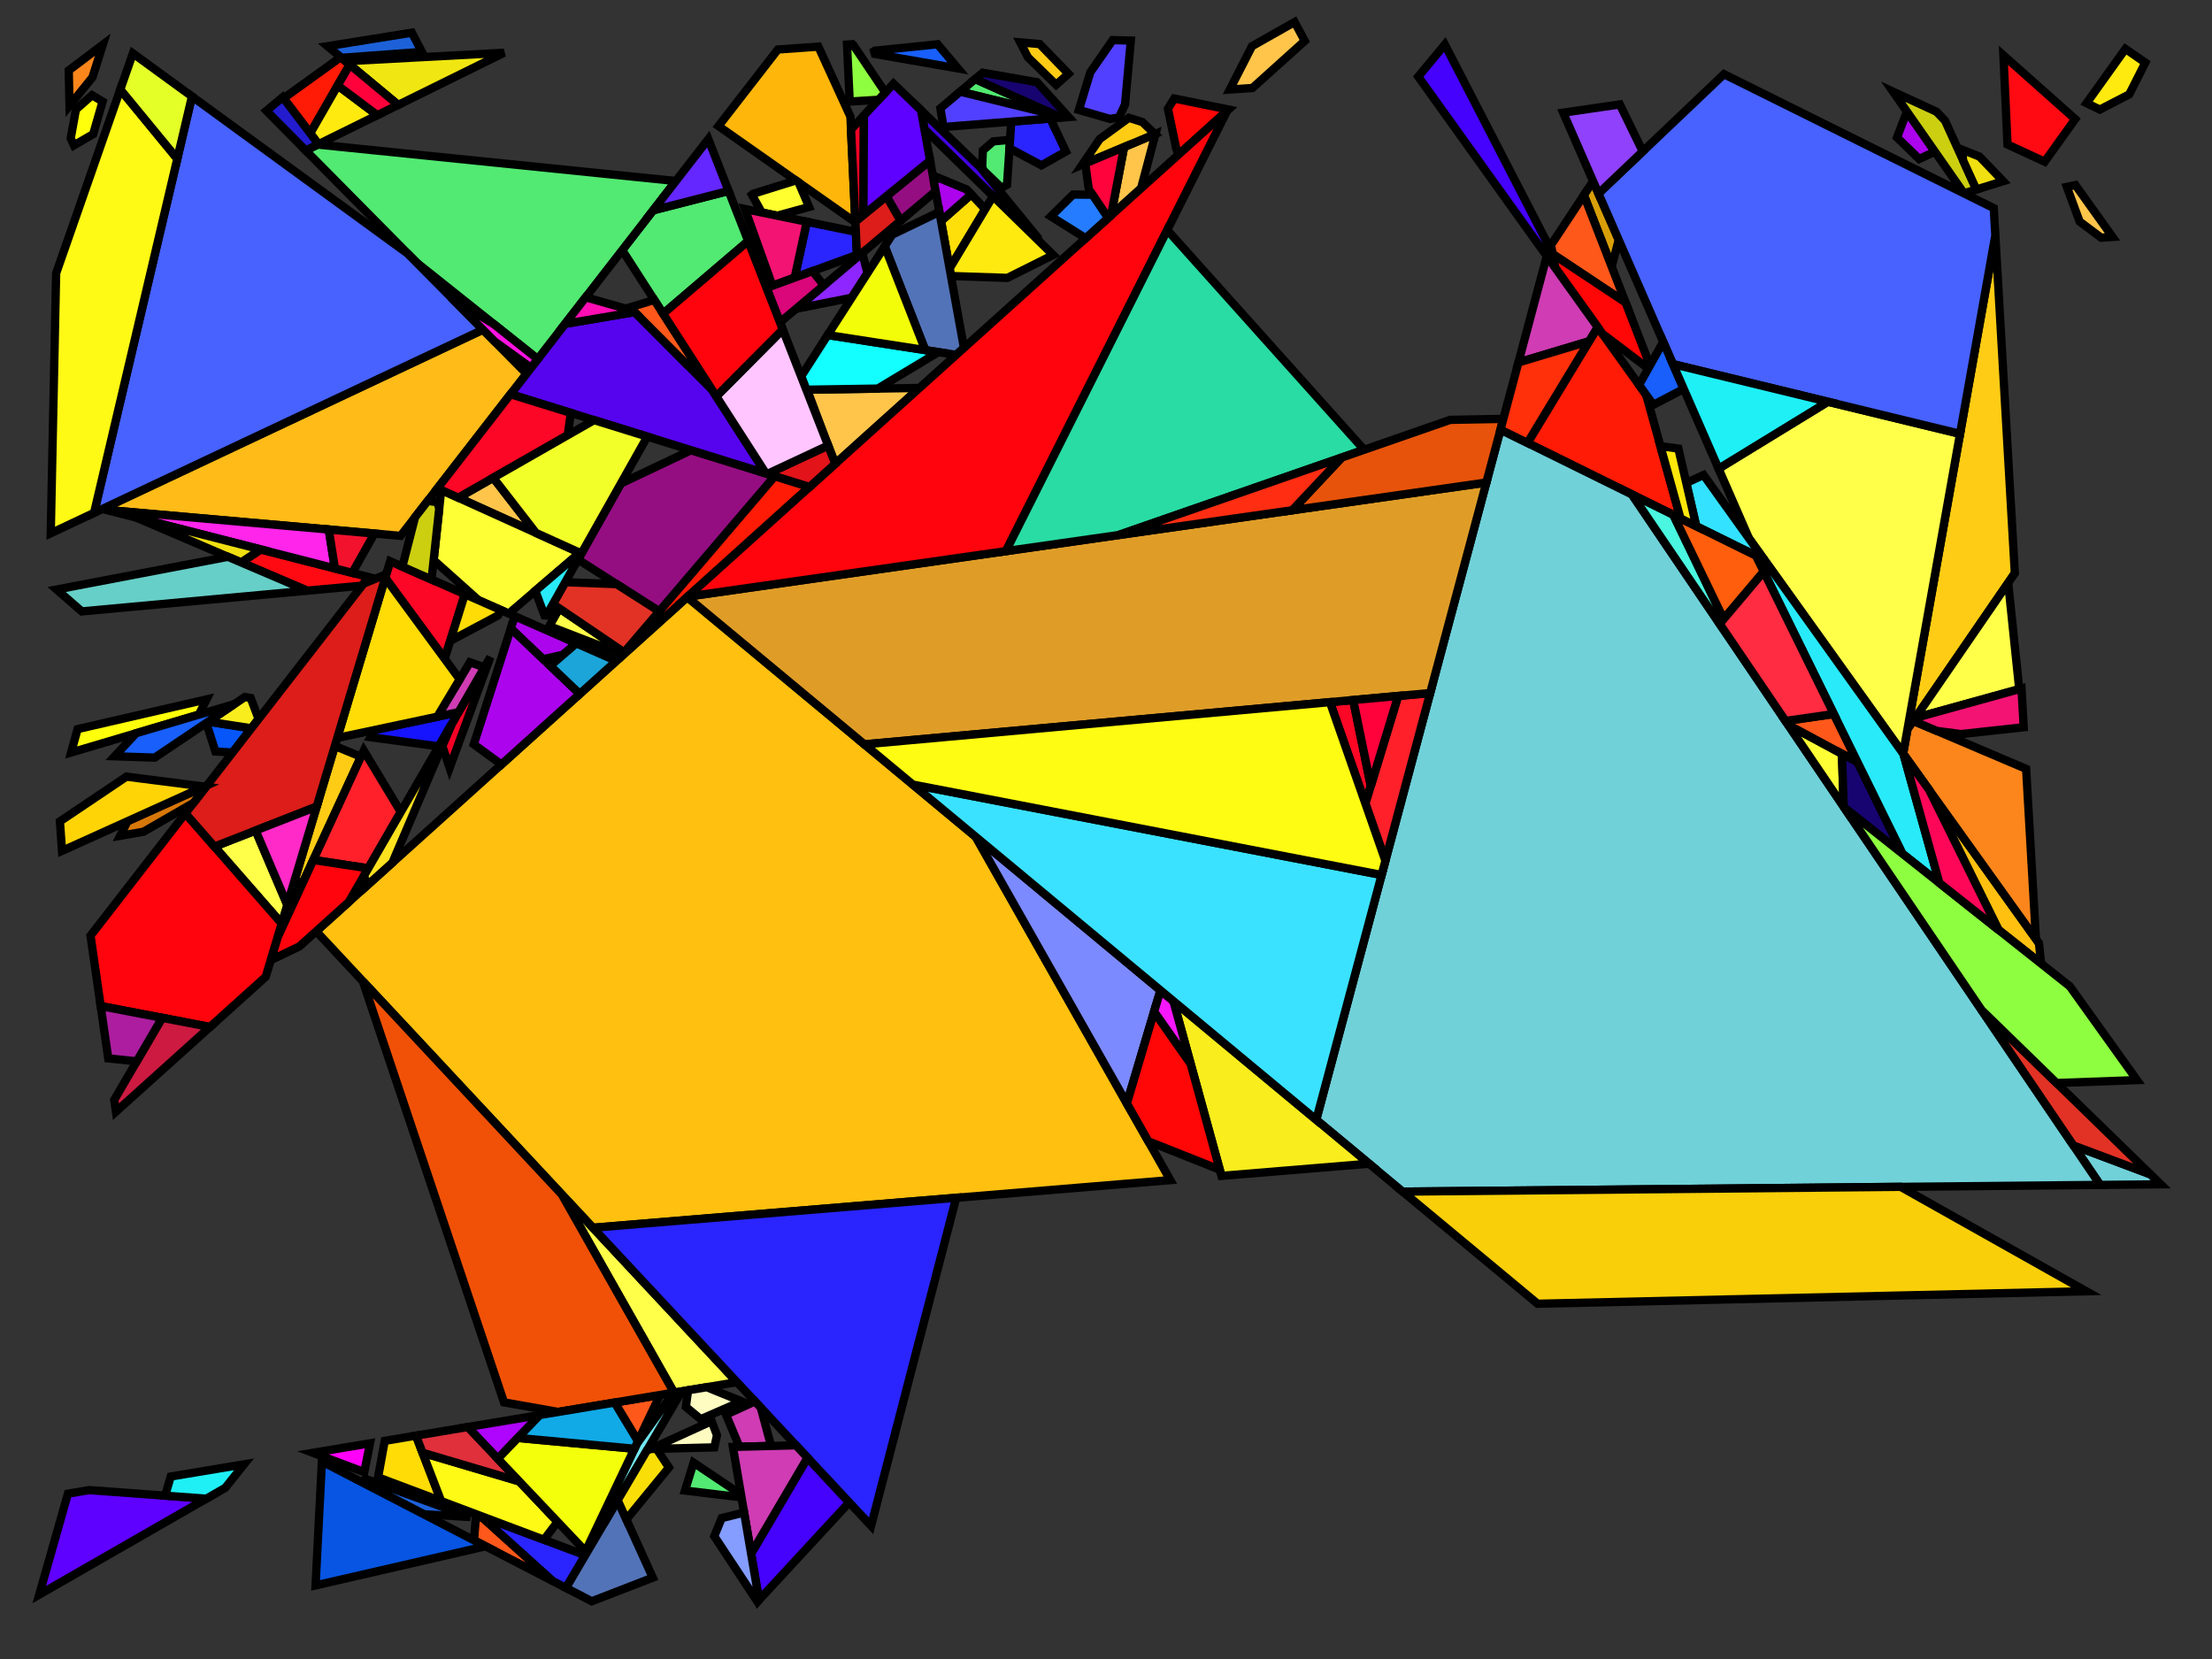 <?xml version="1.0" encoding="iso-8859-1" standalone="no"?>
<!DOCTYPE svg PUBLIC "-//W3C//DTD SVG 1.0//EN" "http://www.w3.org/TR/2001/REC-SVG-20010904/DTD/svg10.dtd">
<svg xmlns="http://www.w3.org/2000/svg" width="800" height="600">
<rect width="100%" height="100%" fill="#333333" stroke="none"/>
<path style="fill:rgb(0, 0, 0);fill-opacity:0.0;fill-rule:evenodd;stroke:rgb(0, 0, 0);stroke-width:0.0;" d="M 0, 600 L 800, 600 L 800, 0 L 0, 0 z "/>
<path style="fill:rgb(255, 192, 16);fill-opacity:1.0;fill-rule:evenodd;stroke:rgb(0, 0, 0);stroke-width:3.0;" d="M 737.41, 341.12 L 738.209, 348.503 L 722.77, 336.267 L 697.787, 285.8 z "/>
<path style="fill:rgb(255, 192, 16);fill-opacity:1.0;fill-rule:evenodd;stroke:rgb(0, 0, 0);stroke-width:3.0;" d="M 352.904, 302.668 L 423.263, 426.801 L 214.436, 444.039 L 114.359, 336.818 L 248.547, 215.951 z "/>
<path style="fill:rgb(67, 2, 223);fill-opacity:1.0;fill-rule:evenodd;stroke:rgb(0, 0, 0);stroke-width:3.0;" d="M 354.572, 60.558 L 375.357, 85.966 L 375.413, 86.852 L 334.332, 46.696 L 333.099, 39.866 z "/>
<path style="fill:rgb(124, 138, 255);fill-opacity:1.0;fill-rule:evenodd;stroke:rgb(0, 0, 0);stroke-width:3.0;" d="M 419.69, 358.165 L 407.54, 399.06 L 352.904, 302.668 z "/>
<path style="fill:rgb(255, 197, 75);fill-opacity:1.0;fill-rule:evenodd;stroke:rgb(0, 0, 0);stroke-width:3.0;" d="M 764.005, 85.677 L 759.905, 85.954 L 752.128, 80.135 L 747.507, 67.588 L 750.599, 66.928 z "/>
<path style="fill:rgb(255, 197, 75);fill-opacity:1.0;fill-rule:evenodd;stroke:rgb(0, 0, 0);stroke-width:3.0;" d="M 302.089, 167.724 L 298.471, 158.469 L 291.91, 140.936 L 332.53, 140.306 z "/>
<path style="fill:rgb(255, 197, 75);fill-opacity:1.0;fill-rule:evenodd;stroke:rgb(0, 0, 0);stroke-width:3.0;" d="M 412.68, 68.112 L 401.832, 77.882 L 406.544, 53.185 L 417.909, 48.405 z "/>
<path style="fill:rgb(255, 197, 75);fill-opacity:1.0;fill-rule:evenodd;stroke:rgb(0, 0, 0);stroke-width:3.0;" d="M 193.832, 192.727 L 165.749, 180.006 L 178.383, 172.783 z "/>
<path style="fill:rgb(255, 197, 75);fill-opacity:1.0;fill-rule:evenodd;stroke:rgb(0, 0, 0);stroke-width:3.0;" d="M 471.88, 14.789 L 452.97, 31.821 L 444.78, 32.373 L 452.798, 16.705 L 468.223, 7.977 z "/>
<path style="fill:rgb(255, 27, 6);fill-opacity:1.0;fill-rule:evenodd;stroke:rgb(0, 0, 0);stroke-width:3.0;" d="M 595.369, 142.809 L 607.775, 187.503 L 552.42, 160.19 L 577.811, 118.294 z "/>
<path style="fill:rgb(255, 27, 6);fill-opacity:1.0;fill-rule:evenodd;stroke:rgb(0, 0, 0);stroke-width:3.0;" d="M 126.469, 23.363 L 112.195, 48.22 L 102.55, 35.54 L 123.224, 20.665 z "/>
<path style="fill:rgb(255, 27, 6);fill-opacity:1.0;fill-rule:evenodd;stroke:rgb(0, 0, 0);stroke-width:3.0;" d="M 292.784, 176.106 L 223.622, 238.402 L 280.172, 172.196 z "/>
<path style="fill:rgb(255, 182, 11);fill-opacity:1.0;fill-rule:evenodd;stroke:rgb(0, 0, 0);stroke-width:3.0;" d="M 307.561, 42.159 L 309.367, 80.412 L 259.846, 45.592 L 281.324, 17.902 L 295.975, 16.861 z "/>
<path style="fill:rgb(112, 209, 217);fill-opacity:1.0;fill-rule:evenodd;stroke:rgb(0, 0, 0);stroke-width:3.0;" d="M 777.744, 424.729 L 781.443, 428.328 L 759.553, 428.539 L 751.096, 416.069 L 753.595, 415.666 z "/>
<path style="fill:rgb(112, 209, 217);fill-opacity:1.0;fill-rule:evenodd;stroke:rgb(0, 0, 0);stroke-width:3.0;" d="M 590.213, 178.838 L 759.553, 428.539 L 507.301, 430.967 L 476.039, 404.989 L 542.666, 155.378 z "/>
<path style="fill:rgb(255, 204, 21);fill-opacity:1.0;fill-rule:evenodd;stroke:rgb(0, 0, 0);stroke-width:3.0;" d="M 413.175, 44.158 L 417.698, 48.494 L 391.426, 59.543 L 397.712, 50.3 L 408.257, 42.609 z "/>
<path style="fill:rgb(255, 204, 21);fill-opacity:1.0;fill-rule:evenodd;stroke:rgb(0, 0, 0);stroke-width:3.0;" d="M 376.007, 15.935 L 386.416, 26.679 L 381.96, 30.667 L 371.759, 20.722 L 368.988, 15.33 z "/>
<path style="fill:rgb(255, 204, 21);fill-opacity:1.0;fill-rule:evenodd;stroke:rgb(0, 0, 0);stroke-width:3.0;" d="M 130.548, 273.678 L 109.176, 319.996 L 106.721, 317.814 L 121.1, 269.803 z "/>
<path style="fill:rgb(255, 204, 21);fill-opacity:1.0;fill-rule:evenodd;stroke:rgb(0, 0, 0);stroke-width:3.0;" d="M 728.693, 207.295 L 689.855, 263.798 L 721.641, 85.139 z "/>
<path style="fill:rgb(217, 159, 9);fill-opacity:1.0;fill-rule:evenodd;stroke:rgb(0, 0, 0);stroke-width:3.0;" d="M 585.436, 86.779 L 582.883, 96.439 L 572.841, 70.581 L 576.167, 65.544 z "/>
<path style="fill:rgb(148, 14, 130);fill-opacity:1.0;fill-rule:evenodd;stroke:rgb(0, 0, 0);stroke-width:3.0;" d="M 338.389, 69.153 L 325.703, 79.837 L 320.584, 70.963 L 336.388, 58.077 z "/>
<path style="fill:rgb(148, 14, 130);fill-opacity:1.0;fill-rule:evenodd;stroke:rgb(0, 0, 0);stroke-width:3.0;" d="M 280.172, 172.196 L 238.408, 221.091 L 209.048, 202.369 L 224.561, 174.851 L 249.943, 162.824 z "/>
<path style="fill:rgb(252, 134, 27);fill-opacity:1.0;fill-rule:evenodd;stroke:rgb(0, 0, 0);stroke-width:3.0;" d="M 33.444, 27.95 L 25.14, 38.208 L 24.864, 25.47 L 37.185, 16.15 z "/>
<path style="fill:rgb(252, 134, 27);fill-opacity:1.0;fill-rule:evenodd;stroke:rgb(0, 0, 0);stroke-width:3.0;" d="M 732.778, 278.074 L 736.33, 339.613 L 688.298, 272.551 L 689.855, 263.798 L 691.969, 260.722 z "/>
<path style="fill:rgb(255, 223, 9);fill-opacity:1.0;fill-rule:evenodd;stroke:rgb(0, 0, 0);stroke-width:3.0;" d="M 356.308, 75.659 L 343.436, 97.099 L 340.336, 79.933 L 351.267, 70.288 z "/>
<path style="fill:rgb(86, 4, 237);fill-opacity:1.0;fill-rule:evenodd;stroke:rgb(0, 0, 0);stroke-width:3.0;" d="M 257.565, 141.018 L 276.993, 171.21 L 184.624, 142.572 L 204.363, 117.123 L 229.525, 112.861 z "/>
<path style="fill:rgb(255, 234, 15);fill-opacity:1.0;fill-rule:evenodd;stroke:rgb(0, 0, 0);stroke-width:3.0;" d="M 775.884, 22.649 L 770.07, 34.127 L 759.425, 39.622 L 754.639, 37.308 L 768.683, 17.681 z "/>
<path style="fill:rgb(255, 234, 15);fill-opacity:1.0;fill-rule:evenodd;stroke:rgb(0, 0, 0);stroke-width:3.0;" d="M 136.465, 41.659 L 115.18, 52.145 L 112.195, 48.22 L 122.133, 30.915 z "/>
<path style="fill:rgb(255, 234, 15);fill-opacity:1.0;fill-rule:evenodd;stroke:rgb(0, 0, 0);stroke-width:3.0;" d="M 380.907, 92.223 L 364.341, 100.502 L 343.929, 99.826 L 343.436, 97.099 L 359.139, 70.944 z "/>
<path style="fill:rgb(255, 187, 24);fill-opacity:1.0;fill-rule:evenodd;stroke:rgb(0, 0, 0);stroke-width:3.0;" d="M 190.393, 135.133 L 144.888, 193.801 L 38.396, 184.412 L 37.035, 184.063 L 174.661, 119.228 z "/>
<path style="fill:rgb(255, 10, 18);fill-opacity:1.0;fill-rule:evenodd;stroke:rgb(0, 0, 0);stroke-width:3.0;" d="M 133.329, 208.703 L 130.924, 211.804 L 111.104, 213.626 L 87.201, 203.411 L 94.298, 198.716 z "/>
<path style="fill:rgb(255, 10, 18);fill-opacity:1.0;fill-rule:evenodd;stroke:rgb(0, 0, 0);stroke-width:3.0;" d="M 750.519, 43.066 L 739.492, 58.478 L 726.039, 52.267 L 724.567, 20.013 z "/>
<path style="fill:rgb(82, 234, 114);fill-opacity:1.0;fill-rule:evenodd;stroke:rgb(0, 0, 0);stroke-width:3.0;" d="M 268.006, 540.518 L 268.181, 541.546 L 247.736, 539.076 L 250.85, 529.003 z "/>
<path style="fill:rgb(82, 234, 114);fill-opacity:1.0;fill-rule:evenodd;stroke:rgb(0, 0, 0);stroke-width:3.0;" d="M 364.204, 66.837 L 362.241, 67.948 L 355.692, 61.638 L 355.223, 60.331 L 355.459, 54.42 L 359.233, 51.127 L 365.294, 50.579 z "/>
<path style="fill:rgb(82, 234, 114);fill-opacity:1.0;fill-rule:evenodd;stroke:rgb(0, 0, 0);stroke-width:3.0;" d="M 270.599, 87.181 L 239.827, 113.451 L 225.038, 90.468 L 236.207, 76.068 L 263.513, 69.058 z "/>
<path style="fill:rgb(82, 234, 114);fill-opacity:1.0;fill-rule:evenodd;stroke:rgb(0, 0, 0);stroke-width:3.0;" d="M 382.084, 41.708 L 347.256, 33.149 L 352.677, 28.592 z "/>
<path style="fill:rgb(82, 234, 114);fill-opacity:1.0;fill-rule:evenodd;stroke:rgb(0, 0, 0);stroke-width:3.0;" d="M 244.429, 65.469 L 194.475, 129.871 L 150.692, 94.994 L 110.561, 54.42 L 114.902, 52.282 z "/>
<path style="fill:rgb(243, 2, 38);fill-opacity:1.0;fill-rule:evenodd;stroke:rgb(0, 0, 0);stroke-width:3.0;" d="M 312.272, 77.74 L 309.353, 80.121 L 307.78, 46.79 L 312.453, 41.767 z "/>
<path style="fill:rgb(243, 2, 38);fill-opacity:1.0;fill-rule:evenodd;stroke:rgb(0, 0, 0);stroke-width:3.0;" d="M 162.615, 277.718 L 159.967, 269.747 L 163.303, 261.937 L 177.352, 237.632 z "/>
<path style="fill:rgb(255, 255, 54);fill-opacity:1.0;fill-rule:evenodd;stroke:rgb(0, 0, 0);stroke-width:3.0;" d="M 666.155, 272.616 L 666.806, 291.778 L 646.713, 262.151 z "/>
<path style="fill:rgb(255, 255, 54);fill-opacity:1.0;fill-rule:evenodd;stroke:rgb(0, 0, 0);stroke-width:3.0;" d="M 209.693, 199.912 L 184.006, 221.901 L 173.042, 217.069 L 156.829, 202.578 L 159.577, 177.21 z "/>
<path style="fill:rgb(6, 86, 249);fill-opacity:1.0;fill-rule:evenodd;stroke:rgb(0, 0, 0);stroke-width:3.0;" d="M 90.902, 263.402 L 84.104, 272.166 L 77.91, 271.792 L 74.618, 261.459 L 75.316, 260.99 z "/>
<path style="fill:rgb(69, 2, 252);fill-opacity:1.0;fill-rule:evenodd;stroke:rgb(0, 0, 0);stroke-width:3.0;" d="M 307.142, 543.363 L 274.509, 578.657 L 271.65, 561.891 L 292.049, 527.193 z "/>
<path style="fill:rgb(69, 2, 252);fill-opacity:1.0;fill-rule:evenodd;stroke:rgb(0, 0, 0);stroke-width:3.0;" d="M 560.397, 89.43 L 558.833, 91.799 L 512.926, 27.705 L 522.545, 16.12 z "/>
<path style="fill:rgb(255, 255, 74);fill-opacity:1.0;fill-rule:evenodd;stroke:rgb(0, 0, 0);stroke-width:3.0;" d="M 730.286, 249.243 L 692.713, 259.64 L 726.285, 210.798 z "/>
<path style="fill:rgb(255, 255, 74);fill-opacity:1.0;fill-rule:evenodd;stroke:rgb(0, 0, 0);stroke-width:3.0;" d="M 103.895, 327.251 L 101.873, 334.003 L 77.557, 306.185 L 92.446, 300.365 z "/>
<path style="fill:rgb(255, 255, 74);fill-opacity:1.0;fill-rule:evenodd;stroke:rgb(0, 0, 0);stroke-width:3.0;" d="M 225.732, 235.932 L 225.099, 236.672 L 198.658, 226.451 L 202.302, 220.04 z "/>
<path style="fill:rgb(255, 255, 74);fill-opacity:1.0;fill-rule:evenodd;stroke:rgb(0, 0, 0);stroke-width:3.0;" d="M 708.874, 156.902 L 688.298, 272.551 L 632.543, 194.709 L 621.543, 169.508 L 661.086, 145.298 z "/>
<path style="fill:rgb(255, 255, 74);fill-opacity:1.0;fill-rule:evenodd;stroke:rgb(0, 0, 0);stroke-width:3.0;" d="M 266.546, 499.869 L 243.776, 503.665 L 203.176, 431.975 z "/>
<path style="fill:rgb(252, 7, 37);fill-opacity:1.0;fill-rule:evenodd;stroke:rgb(0, 0, 0);stroke-width:3.0;" d="M 168.123, 214.902 L 160.811, 238.253 L 139.314, 208.982 L 141.107, 202.996 z "/>
<path style="fill:rgb(252, 7, 37);fill-opacity:1.0;fill-rule:evenodd;stroke:rgb(0, 0, 0);stroke-width:3.0;" d="M 495.77, 284.217 L 493.821, 290.626 L 480.986, 253.936 L 489.4, 253.173 z "/>
<path style="fill:rgb(252, 7, 37);fill-opacity:1.0;fill-rule:evenodd;stroke:rgb(0, 0, 0);stroke-width:3.0;" d="M 206.453, 149.34 L 205.338, 157.373 L 165.749, 180.006 L 158.23, 176.6 L 184.624, 142.572 z "/>
<path style="fill:rgb(255, 37, 234);fill-opacity:1.0;fill-rule:evenodd;stroke:rgb(0, 0, 0);stroke-width:3.0;" d="M 118.9, 191.51 L 121.119, 205.579 L 38.396, 184.412 z "/>
<path style="fill:rgb(226, 50, 37);fill-opacity:1.0;fill-rule:evenodd;stroke:rgb(0, 0, 0);stroke-width:3.0;" d="M 222.987, 211.257 L 238.408, 221.091 L 225.732, 235.932 L 199.976, 218.462 L 204.43, 210.561 z "/>
<path style="fill:rgb(226, 50, 37);fill-opacity:1.0;fill-rule:evenodd;stroke:rgb(0, 0, 0);stroke-width:3.0;" d="M 777.744, 424.729 L 749.877, 414.271 L 716.661, 365.292 z "/>
<path style="fill:rgb(249, 237, 30);fill-opacity:1.0;fill-rule:evenodd;stroke:rgb(0, 0, 0);stroke-width:3.0;" d="M 90.665, 252.435 L 93.523, 260.023 L 90.902, 263.402 L 75.316, 260.99 L 88.553, 252.09 z "/>
<path style="fill:rgb(249, 237, 30);fill-opacity:1.0;fill-rule:evenodd;stroke:rgb(0, 0, 0);stroke-width:3.0;" d="M 495.147, 420.867 L 441.763, 425.273 L 424.385, 362.067 z "/>
<path style="fill:rgb(42, 37, 255);fill-opacity:1.0;fill-rule:evenodd;stroke:rgb(0, 0, 0);stroke-width:3.0;" d="M 309.53, 83.863 L 309.922, 92.183 L 287.404, 100.407 L 291.79, 80.21 z "/>
<path style="fill:rgb(42, 37, 255);fill-opacity:1.0;fill-rule:evenodd;stroke:rgb(0, 0, 0);stroke-width:3.0;" d="M 315.047, 551.833 L 214.436, 444.039 L 345.825, 433.193 z "/>
<path style="fill:rgb(42, 37, 255);fill-opacity:1.0;fill-rule:evenodd;stroke:rgb(0, 0, 0);stroke-width:3.0;" d="M 175.85, 549.019 L 211.657, 562.491 L 204.708, 574.3 L 199.79, 571.753 L 174.495, 548.936 z "/>
<path style="fill:rgb(42, 37, 255);fill-opacity:1.0;fill-rule:evenodd;stroke:rgb(0, 0, 0);stroke-width:3.0;" d="M 385.496, 54.788 L 376.638, 59.801 L 365.089, 53.634 L 365.736, 43.987 L 379.833, 42.869 z "/>
<path style="fill:rgb(255, 88, 27);fill-opacity:1.0;fill-rule:evenodd;stroke:rgb(0, 0, 0);stroke-width:3.0;" d="M 251.214, 131.148 L 248.31, 131.724 L 227.822, 111.15 L 236.63, 108.483 z "/>
<path style="fill:rgb(255, 88, 27);fill-opacity:1.0;fill-rule:evenodd;stroke:rgb(0, 0, 0);stroke-width:3.0;" d="M 174.495, 548.936 L 199.79, 571.753 L 171.435, 557.067 L 172.091, 548.791 z "/>
<path style="fill:rgb(255, 88, 27);fill-opacity:1.0;fill-rule:evenodd;stroke:rgb(0, 0, 0);stroke-width:3.0;" d="M 230.735, 521.24 L 222.276, 507.249 L 238.709, 504.509 z "/>
<path style="fill:rgb(255, 88, 27);fill-opacity:1.0;fill-rule:evenodd;stroke:rgb(0, 0, 0);stroke-width:3.0;" d="M 671.802, 275.656 L 646.713, 262.151 L 645.761, 260.746 L 663.231, 258.232 z "/>
<path style="fill:rgb(255, 88, 27);fill-opacity:1.0;fill-rule:evenodd;stroke:rgb(0, 0, 0);stroke-width:3.0;" d="M 587.917, 109.402 L 561.552, 91.888 L 560.941, 88.606 L 572.841, 70.581 z "/>
<path style="fill:rgb(172, 5, 237);fill-opacity:1.0;fill-rule:evenodd;stroke:rgb(0, 0, 0);stroke-width:3.0;" d="M 209.674, 250.965 L 181.335, 276.491 L 171.352, 269.19 L 184.763, 227.236 z "/>
<path style="fill:rgb(172, 5, 237);fill-opacity:1.0;fill-rule:evenodd;stroke:rgb(0, 0, 0);stroke-width:3.0;" d="M 699.781, 54.84 L 694.108, 57.492 L 686.08, 49.727 L 689.669, 40.352 z "/>
<path style="fill:rgb(172, 5, 237);fill-opacity:1.0;fill-rule:evenodd;stroke:rgb(0, 0, 0);stroke-width:3.0;" d="M 208.426, 232.662 L 203.644, 236.794 L 196.481, 238.398 L 184.763, 227.236 L 186.164, 222.852 z "/>
<path style="fill:rgb(172, 5, 237);fill-opacity:1.0;fill-rule:evenodd;stroke:rgb(0, 0, 0);stroke-width:3.0;" d="M 349.61, 68.523 L 351.267, 70.288 L 340.336, 79.933 L 337.815, 65.976 L 338.882, 64.093 z "/>
<path style="fill:rgb(81, 64, 255);fill-opacity:1.0;fill-rule:evenodd;stroke:rgb(0, 0, 0);stroke-width:3.0;" d="M 382.084, 41.708 L 383.955, 42.542 L 341.24, 45.929 L 341.22, 45.906 L 340.098, 39.166 L 347.256, 33.149 z "/>
<path style="fill:rgb(81, 64, 255);fill-opacity:1.0;fill-rule:evenodd;stroke:rgb(0, 0, 0);stroke-width:3.0;" d="M 408.975, 14.672 L 406.891, 37.767 L 404.722, 42.467 L 401.45, 43.018 L 390.182, 39.759 L 394.334, 26.141 L 402.404, 14.505 z "/>
<path style="fill:rgb(204, 207, 16);fill-opacity:1.0;fill-rule:evenodd;stroke:rgb(0, 0, 0);stroke-width:3.0;" d="M 158.249, 181.644 L 158.843, 183.982 L 156.069, 209.59 L 145.513, 204.938 L 150.106, 187.074 L 154.71, 181.138 z "/>
<path style="fill:rgb(204, 207, 16);fill-opacity:1.0;fill-rule:evenodd;stroke:rgb(0, 0, 0);stroke-width:3.0;" d="M 700.354, 40.409 L 703.437, 43.621 L 714.771, 68.532 L 710.303, 69.916 L 684.647, 33.157 z "/>
<path style="fill:rgb(255, 6, 7);fill-opacity:1.0;fill-rule:evenodd;stroke:rgb(0, 0, 0);stroke-width:3.0;" d="M 444.321, 39.612 L 426.261, 55.879 L 425.434, 53.887 L 422.392, 39.312 L 424.694, 35.629 z "/>
<path style="fill:rgb(255, 6, 7);fill-opacity:1.0;fill-rule:evenodd;stroke:rgb(0, 0, 0);stroke-width:3.0;" d="M 430.586, 384.618 L 441.148, 423.038 L 415.307, 412.764 L 407.54, 399.06 L 417.404, 365.862 z "/>
<path style="fill:rgb(255, 6, 7);fill-opacity:1.0;fill-rule:evenodd;stroke:rgb(0, 0, 0);stroke-width:3.0;" d="M 587.917, 109.402 L 596.75, 132.149 L 596.116, 133.279 L 579.561, 120.738 L 562.484, 96.896 L 561.552, 91.888 z "/>
<path style="fill:rgb(255, 14, 179);fill-opacity:1.0;fill-rule:evenodd;stroke:rgb(0, 0, 0);stroke-width:3.0;" d="M 229.075, 112.408 L 229.525, 112.861 L 204.363, 117.123 L 211.818, 107.511 z "/>
<path style="fill:rgb(255, 32, 42);fill-opacity:1.0;fill-rule:evenodd;stroke:rgb(0, 0, 0);stroke-width:3.0;" d="M 501.05, 311.289 L 493.821, 290.626 L 505.654, 251.7 L 517.236, 250.649 z "/>
<path style="fill:rgb(255, 32, 42);fill-opacity:1.0;fill-rule:evenodd;stroke:rgb(0, 0, 0);stroke-width:3.0;" d="M 144.956, 293.674 L 133.186, 314.036 L 113.312, 311.033 L 131.566, 271.47 z "/>
<path style="fill:rgb(24, 4, 112);fill-opacity:1.0;fill-rule:evenodd;stroke:rgb(0, 0, 0);stroke-width:3.0;" d="M 671.802, 275.656 L 688.099, 308.787 L 667, 292.065 L 666.806, 291.778 L 666.155, 272.616 z "/>
<path style="fill:rgb(24, 4, 112);fill-opacity:1.0;fill-rule:evenodd;stroke:rgb(0, 0, 0);stroke-width:3.0;" d="M 375.067, 29.726 L 386.479, 42.342 L 383.955, 42.542 L 352.677, 28.592 L 355.4, 26.303 z "/>
<path style="fill:rgb(83, 115, 184);fill-opacity:1.0;fill-rule:evenodd;stroke:rgb(0, 0, 0);stroke-width:3.0;" d="M 348.622, 125.81 L 345.808, 128.346 L 334.629, 126.618 L 319.967, 89.084 L 322.683, 84.859 L 339.74, 76.635 z "/>
<path style="fill:rgb(83, 115, 184);fill-opacity:1.0;fill-rule:evenodd;stroke:rgb(0, 0, 0);stroke-width:3.0;" d="M 236.081, 570.578 L 214.021, 579.124 L 204.708, 574.3 L 223.38, 542.567 z "/>
<path style="fill:rgb(223, 157, 40);fill-opacity:1.0;fill-rule:evenodd;stroke:rgb(0, 0, 0);stroke-width:3.0;" d="M 517.236, 250.649 L 312.631, 269.203 L 248.547, 215.951 L 248.768, 215.752 L 537.559, 174.512 z "/>
<path style="fill:rgb(240, 81, 7);fill-opacity:1.0;fill-rule:evenodd;stroke:rgb(0, 0, 0);stroke-width:3.0;" d="M 203.176, 431.975 L 243.776, 503.665 L 201.874, 510.649 L 182.282, 507.181 L 131.224, 354.887 z "/>
<path style="fill:rgb(71, 98, 255);fill-opacity:1.0;fill-rule:evenodd;stroke:rgb(0, 0, 0);stroke-width:3.0;" d="M 721.072, 75.28 L 721.641, 85.139 L 708.874, 156.902 L 605.036, 131.687 L 578.11, 69.994 L 623.503, 26.833 z "/>
<path style="fill:rgb(71, 98, 255);fill-opacity:1.0;fill-rule:evenodd;stroke:rgb(0, 0, 0);stroke-width:3.0;" d="M 147.445, 91.711 L 174.661, 119.228 L 34.027, 185.48 L 69.424, 34.872 z "/>
<path style="fill:rgb(22, 20, 255);fill-opacity:1.0;fill-rule:evenodd;stroke:rgb(0, 0, 0);stroke-width:3.0;" d="M 164.747, 259.438 L 158.672, 269.947 L 134.109, 266.627 L 135.769, 263.951 L 165.111, 257.719 z "/>
<path style="fill:rgb(255, 4, 12);fill-opacity:1.0;fill-rule:evenodd;stroke:rgb(0, 0, 0);stroke-width:3.0;" d="M 363.807, 199.324 L 248.768, 215.752 L 443.793, 40.087 z "/>
<path style="fill:rgb(255, 4, 12);fill-opacity:1.0;fill-rule:evenodd;stroke:rgb(0, 0, 0);stroke-width:3.0;" d="M 133.186, 314.036 L 126.162, 326.187 L 108.317, 342.26 L 97.899, 347.27 L 100.318, 339.193 L 113.312, 311.033 z "/>
<path style="fill:rgb(255, 4, 12);fill-opacity:1.0;fill-rule:evenodd;stroke:rgb(0, 0, 0);stroke-width:3.0;" d="M 101.873, 334.003 L 96.106, 353.26 L 75.945, 371.42 L 36.414, 363.861 L 32.736, 338.391 L 67.046, 294.159 z "/>
<path style="fill:rgb(255, 255, 12);fill-opacity:1.0;fill-rule:evenodd;stroke:rgb(0, 0, 0);stroke-width:3.0;" d="M 37.097, 36.707 L 33.715, 48.491 L 26.741, 52.558 L 25.576, 50.022 L 27.465, 39.575 L 33.307, 34.43 z "/>
<path style="fill:rgb(207, 60, 179);fill-opacity:1.0;fill-rule:evenodd;stroke:rgb(0, 0, 0);stroke-width:3.0;" d="M 275.155, 509.093 L 278.879, 522.948 L 267.412, 523.237 L 262.565, 511.621 L 273.055, 506.843 z "/>
<path style="fill:rgb(207, 60, 179);fill-opacity:1.0;fill-rule:evenodd;stroke:rgb(0, 0, 0);stroke-width:3.0;" d="M 175.197, 241.361 L 165.829, 257.567 L 158.142, 259.2 L 169.959, 239.52 z "/>
<path style="fill:rgb(207, 60, 179);fill-opacity:1.0;fill-rule:evenodd;stroke:rgb(0, 0, 0);stroke-width:3.0;" d="M 577.811, 118.294 L 574.7, 123.426 L 549.149, 131.091 L 559.419, 92.616 z "/>
<path style="fill:rgb(207, 60, 179);fill-opacity:1.0;fill-rule:evenodd;stroke:rgb(0, 0, 0);stroke-width:3.0;" d="M 292.049, 527.193 L 271.65, 561.891 L 265.069, 523.296 L 287.875, 522.722 z "/>
<path style="fill:rgb(35, 28, 207);fill-opacity:1.0;fill-rule:evenodd;stroke:rgb(0, 0, 0);stroke-width:3.0;" d="M 115.18, 52.145 L 110.561, 54.42 L 96.358, 40.06 L 102.251, 35.146 z "/>
<path style="fill:rgb(255, 3, 60);fill-opacity:1.0;fill-rule:evenodd;stroke:rgb(0, 0, 0);stroke-width:3.0;" d="M 401.832, 77.882 L 400.768, 78.841 L 393.779, 68.427 L 392.488, 59.097 L 406.544, 53.185 z "/>
<path style="fill:rgb(100, 39, 255);fill-opacity:1.0;fill-rule:evenodd;stroke:rgb(0, 0, 0);stroke-width:3.0;" d="M 263.513, 69.058 L 236.207, 76.068 L 256.184, 50.313 z "/>
<path style="fill:rgb(240, 223, 17);fill-opacity:1.0;fill-rule:evenodd;stroke:rgb(0, 0, 0);stroke-width:3.0;" d="M 94.298, 198.716 L 87.201, 203.411 L 49.223, 187.182 z "/>
<path style="fill:rgb(240, 223, 17);fill-opacity:1.0;fill-rule:evenodd;stroke:rgb(0, 0, 0);stroke-width:3.0;" d="M 715.935, 56.644 L 724.463, 65.53 L 714.771, 68.532 L 709.969, 57.978 L 709.687, 54.158 z "/>
<path style="fill:rgb(175, 5, 255);fill-opacity:1.0;fill-rule:evenodd;stroke:rgb(0, 0, 0);stroke-width:3.0;" d="M 180.04, 527.581 L 169.161, 516.102 L 195.226, 511.757 z "/>
<path style="fill:rgb(255, 220, 6);fill-opacity:1.0;fill-rule:evenodd;stroke:rgb(0, 0, 0);stroke-width:3.0;" d="M 181.265, 220.693 L 180.129, 222.585 L 162.832, 231.798 L 168.123, 214.902 z "/>
<path style="fill:rgb(255, 220, 6);fill-opacity:1.0;fill-rule:evenodd;stroke:rgb(0, 0, 0);stroke-width:3.0;" d="M 159.544, 542.883 L 136.741, 534.304 L 139.139, 521.106 L 150.45, 519.221 z "/>
<path style="fill:rgb(255, 220, 6);fill-opacity:1.0;fill-rule:evenodd;stroke:rgb(0, 0, 0);stroke-width:3.0;" d="M 166.263, 245.676 L 158.142, 259.2 L 121.975, 266.881 L 139.314, 208.982 z "/>
<path style="fill:rgb(255, 19, 226);fill-opacity:1.0;fill-rule:evenodd;stroke:rgb(0, 0, 0);stroke-width:3.0;" d="M 178.796, 117.381 L 194.475, 129.871 L 192.049, 132.999 L 178.919, 123.532 L 163.075, 107.514 z "/>
<path style="fill:rgb(255, 249, 22);fill-opacity:1.0;fill-rule:evenodd;stroke:rgb(0, 0, 0);stroke-width:3.0;" d="M 187.784, 535.752 L 201.655, 550.388 L 196.725, 556.873 L 159.544, 542.883 L 152.826, 525.404 z "/>
<path style="fill:rgb(255, 249, 22);fill-opacity:1.0;fill-rule:evenodd;stroke:rgb(0, 0, 0);stroke-width:3.0;" d="M 64.122, 57.432 L 34.027, 185.48 L 18.351, 192.865 L 20.298, 98.843 L 43.504, 32.358 z "/>
<path style="fill:rgb(228, 255, 39);fill-opacity:1.0;fill-rule:evenodd;stroke:rgb(0, 0, 0);stroke-width:3.0;" d="M 69.424, 34.872 L 64.122, 57.432 L 43.504, 32.358 L 48.059, 19.307 z "/>
<path style="fill:rgb(51, 226, 255);fill-opacity:1.0;fill-rule:evenodd;stroke:rgb(0, 0, 0);stroke-width:3.0;" d="M 638.097, 202.464 L 613.467, 190.311 L 609.867, 174.658 L 616.119, 171.779 z "/>
<path style="fill:rgb(220, 29, 25);fill-opacity:1.0;fill-rule:evenodd;stroke:rgb(0, 0, 0);stroke-width:3.0;" d="M 325.703, 79.837 L 309.965, 93.093 L 309.353, 80.121 L 320.584, 70.963 z "/>
<path style="fill:rgb(220, 29, 25);fill-opacity:1.0;fill-rule:evenodd;stroke:rgb(0, 0, 0);stroke-width:3.0;" d="M 114.533, 291.731 L 77.557, 306.185 L 67.046, 294.159 L 131.474, 211.095 L 139.706, 207.674 z "/>
<path style="fill:rgb(255, 226, 31);fill-opacity:1.0;fill-rule:evenodd;stroke:rgb(0, 0, 0);stroke-width:3.0;" d="M 141.923, 311.991 L 132.496, 320.482 L 131.732, 316.551 L 163.303, 261.937 z "/>
<path style="fill:rgb(142, 38, 255);fill-opacity:1.0;fill-rule:evenodd;stroke:rgb(0, 0, 0);stroke-width:3.0;" d="M 313.734, 98.778 L 308.014, 107.675 L 287.904, 111.685 L 287.892, 111.684 L 311.843, 91.511 z "/>
<path style="fill:rgb(246, 23, 252);fill-opacity:1.0;fill-rule:evenodd;stroke:rgb(0, 0, 0);stroke-width:3.0;" d="M 424.385, 362.067 L 430.586, 384.618 L 417.404, 365.862 L 419.69, 358.165 z "/>
<path style="fill:rgb(255, 252, 194);fill-opacity:1.0;fill-rule:evenodd;stroke:rgb(0, 0, 0);stroke-width:3.0;" d="M 259.304, 519.067 L 258.355, 523.465 L 235.292, 524.045 L 257.368, 513.988 z "/>
<path style="fill:rgb(255, 252, 194);fill-opacity:1.0;fill-rule:evenodd;stroke:rgb(0, 0, 0);stroke-width:3.0;" d="M 268.211, 506.813 L 253.416, 513.269 L 248.051, 508.825 L 248.86, 502.817 L 255.599, 501.694 z "/>
<path style="fill:rgb(41, 234, 249);fill-opacity:1.0;fill-rule:evenodd;stroke:rgb(0, 0, 0);stroke-width:3.0;" d="M 638.097, 202.464 L 688.425, 272.729 L 701.401, 319.33 L 688.099, 308.787 L 635.063, 200.967 z "/>
<path style="fill:rgb(41, 234, 249);fill-opacity:1.0;fill-rule:evenodd;stroke:rgb(0, 0, 0);stroke-width:3.0;" d="M 210.283, 200.179 L 197.642, 222.602 L 196.914, 222.571 L 193.607, 213.682 L 209.693, 199.912 z "/>
<path style="fill:rgb(255, 255, 48);fill-opacity:1.0;fill-rule:evenodd;stroke:rgb(0, 0, 0);stroke-width:3.0;" d="M 288.83, 65.972 L 292.62, 74.845 L 281.113, 78.012 L 275.487, 76.853 L 271.928, 70.418 L 272.28, 70.111 L 287.83, 65.269 z "/>
<path style="fill:rgb(74, 246, 223);fill-opacity:1.0;fill-rule:evenodd;stroke:rgb(0, 0, 0);stroke-width:3.0;" d="M 605.201, 186.233 L 623.377, 223.89 L 621.929, 225.604 L 590.213, 178.838 z "/>
<path style="fill:rgb(255, 94, 12);fill-opacity:1.0;fill-rule:evenodd;stroke:rgb(0, 0, 0);stroke-width:3.0;" d="M 635.063, 200.967 L 637.892, 206.718 L 623.377, 223.89 L 605.201, 186.233 z "/>
<path style="fill:rgb(255, 255, 11);fill-opacity:1.0;fill-rule:evenodd;stroke:rgb(0, 0, 0);stroke-width:3.0;" d="M 71.941, 258.45 L 25.721, 272.155 L 28.057, 263.691 L 74.692, 252.942 z "/>
<path style="fill:rgb(243, 19, 115);fill-opacity:1.0;fill-rule:evenodd;stroke:rgb(0, 0, 0);stroke-width:3.0;" d="M 731.909, 263.008 L 709.176, 265.492 L 700.487, 264.344 L 691.969, 260.722 L 692.713, 259.64 L 731.101, 249.018 z "/>
<path style="fill:rgb(243, 19, 115);fill-opacity:1.0;fill-rule:evenodd;stroke:rgb(0, 0, 0);stroke-width:3.0;" d="M 291.79, 80.21 L 287.404, 100.407 L 279.368, 103.341 L 269.416, 75.603 z "/>
<path style="fill:rgb(24, 95, 252);fill-opacity:1.0;fill-rule:evenodd;stroke:rgb(0, 0, 0);stroke-width:3.0;" d="M 346.442, 24.743 L 316.419, 19.518 L 316.128, 18.502 L 316.402, 18.332 L 339.091, 16.009 z "/>
<path style="fill:rgb(24, 95, 252);fill-opacity:1.0;fill-rule:evenodd;stroke:rgb(0, 0, 0);stroke-width:3.0;" d="M 55.965, 274 L 41.48, 273.512 L 49.203, 265.192 L 84.738, 254.655 z "/>
<path style="fill:rgb(24, 95, 252);fill-opacity:1.0;fill-rule:evenodd;stroke:rgb(0, 0, 0);stroke-width:3.0;" d="M 608.951, 140.657 L 597.952, 146.415 L 592.789, 139.207 L 601.524, 123.641 z "/>
<path style="fill:rgb(240, 231, 18);fill-opacity:1.0;fill-rule:evenodd;stroke:rgb(0, 0, 0);stroke-width:3.0;" d="M 144.006, 37.944 L 125.003, 22.144 L 182.289, 19.084 z "/>
<path style="fill:rgb(19, 255, 255);fill-opacity:1.0;fill-rule:evenodd;stroke:rgb(0, 0, 0);stroke-width:3.0;" d="M 339.374, 127.352 L 317.466, 140.539 L 291.618, 140.941 L 289.73, 136.114 L 299.34, 121.166 z "/>
<path style="fill:rgb(144, 65, 252);fill-opacity:1.0;fill-rule:evenodd;stroke:rgb(0, 0, 0);stroke-width:3.0;" d="M 594.118, 54.773 L 578.11, 69.994 L 565.341, 40.741 L 585.842, 37.765 z "/>
<path style="fill:rgb(217, 7, 121);fill-opacity:1.0;fill-rule:evenodd;stroke:rgb(0, 0, 0);stroke-width:3.0;" d="M 297.93, 103.229 L 282.09, 116.571 L 277.223, 104.125 L 293.87, 98.045 z "/>
<path style="fill:rgb(243, 18, 46);fill-opacity:1.0;fill-rule:evenodd;stroke:rgb(0, 0, 0);stroke-width:3.0;" d="M 135.409, 192.966 L 127.414, 207.19 L 121.119, 205.579 L 118.9, 191.51 z "/>
<path style="fill:rgb(95, 1, 255);fill-opacity:1.0;fill-rule:evenodd;stroke:rgb(0, 0, 0);stroke-width:3.0;" d="M 333.099, 39.866 L 336.388, 58.077 L 312.272, 77.74 L 312.453, 41.767 L 323.146, 30.276 z "/>
<path style="fill:rgb(95, 1, 255);fill-opacity:1.0;fill-rule:evenodd;stroke:rgb(0, 0, 0);stroke-width:3.0;" d="M 74.626, 542.019 L 14.201, 576.708 L 24.568, 540.204 L 32.276, 538.919 z "/>
<path style="fill:rgb(223, 48, 60);fill-opacity:1.0;fill-rule:evenodd;stroke:rgb(0, 0, 0);stroke-width:3.0;" d="M 187.784, 535.752 L 152.826, 525.404 L 150.45, 519.221 L 169.161, 516.102 z "/>
<path style="fill:rgb(204, 26, 65);fill-opacity:1.0;fill-rule:evenodd;stroke:rgb(0, 0, 0);stroke-width:3.0;" d="M 75.945, 371.42 L 41.93, 402.058 L 41.312, 397.781 L 58.638, 368.11 z "/>
<path style="fill:rgb(58, 226, 255);fill-opacity:1.0;fill-rule:evenodd;stroke:rgb(0, 0, 0);stroke-width:3.0;" d="M 499.676, 316.437 L 476.039, 404.989 L 330.145, 283.756 z "/>
<path style="fill:rgb(255, 252, 19);fill-opacity:1.0;fill-rule:evenodd;stroke:rgb(0, 0, 0);stroke-width:3.0;" d="M 501.05, 311.289 L 499.676, 316.437 L 330.145, 283.756 L 312.631, 269.203 L 480.986, 253.936 z "/>
<path style="fill:rgb(255, 42, 199);fill-opacity:1.0;fill-rule:evenodd;stroke:rgb(0, 0, 0);stroke-width:3.0;" d="M 103.895, 327.251 L 92.446, 300.365 L 114.533, 291.731 z "/>
<path style="fill:rgb(215, 119, 9);fill-opacity:1.0;fill-rule:evenodd;stroke:rgb(0, 0, 0);stroke-width:3.0;" d="M 69.973, 290.385 L 51.891, 300.81 L 43.465, 302.277 L 46.134, 297.004 L 74.946, 283.973 z "/>
<path style="fill:rgb(243, 252, 9);fill-opacity:1.0;fill-rule:evenodd;stroke:rgb(0, 0, 0);stroke-width:3.0;" d="M 334.629, 126.618 L 299.34, 121.166 L 319.967, 89.084 z "/>
<path style="fill:rgb(226, 19, 25);fill-opacity:1.0;fill-rule:evenodd;stroke:rgb(0, 0, 0);stroke-width:3.0;" d="M 302.089, 167.724 L 292.784, 176.106 L 277.566, 171.388 L 299.508, 161.121 z "/>
<path style="fill:rgb(255, 197, 255);fill-opacity:1.0;fill-rule:evenodd;stroke:rgb(0, 0, 0);stroke-width:3.0;" d="M 299.508, 161.121 L 277.566, 171.388 L 276.993, 171.21 L 259.065, 143.349 L 283.106, 119.17 z "/>
<path style="fill:rgb(30, 240, 246);fill-opacity:1.0;fill-rule:evenodd;stroke:rgb(0, 0, 0);stroke-width:3.0;" d="M 661.086, 145.298 L 621.543, 169.508 L 605.036, 131.687 z "/>
<path style="fill:rgb(30, 240, 246);fill-opacity:1.0;fill-rule:evenodd;stroke:rgb(0, 0, 0);stroke-width:3.0;" d="M 81.479, 538.085 L 74.626, 542.019 L 59.719, 540.928 L 61.751, 534.006 L 88.259, 529.587 z "/>
<path style="fill:rgb(249, 207, 10);fill-opacity:1.0;fill-rule:evenodd;stroke:rgb(0, 0, 0);stroke-width:3.0;" d="M 754.531, 467.004 L 556.102, 471.519 L 507.301, 430.967 L 687.397, 429.233 z "/>
<path style="fill:rgb(115, 231, 240);fill-opacity:1.0;fill-rule:evenodd;stroke:rgb(0, 0, 0);stroke-width:3.0;" d="M 218.676, 550.561 L 216.209, 551.722 L 230.241, 522.277 L 243.601, 503.694 L 246.541, 503.204 z "/>
<path style="fill:rgb(255, 4, 12);fill-opacity:1.0;fill-rule:evenodd;stroke:rgb(0, 0, 0);stroke-width:3.0;" d="M 283.106, 119.17 L 259.065, 143.349 L 239.827, 113.451 L 270.599, 87.181 z "/>
<path style="fill:rgb(41, 220, 163);fill-opacity:1.0;fill-rule:evenodd;stroke:rgb(0, 0, 0);stroke-width:3.0;" d="M 493.359, 162.657 L 404.518, 193.51 L 363.807, 199.324 L 422.142, 83.191 z "/>
<path style="fill:rgb(29, 97, 217);fill-opacity:1.0;fill-rule:evenodd;stroke:rgb(0, 0, 0);stroke-width:3.0;" d="M 152.594, 18.777 L 123.509, 20.902 L 118.463, 16.706 L 148.958, 11.819 z "/>
<path style="fill:rgb(29, 97, 217);fill-opacity:1.0;fill-rule:evenodd;stroke:rgb(0, 0, 0);stroke-width:3.0;" d="M 170.081, 548.669 L 153.249, 547.648 L 131.369, 536.315 L 132.125, 534.839 z "/>
<path style="fill:rgb(243, 255, 40);fill-opacity:1.0;fill-rule:evenodd;stroke:rgb(0, 0, 0);stroke-width:3.0;" d="M 234.109, 157.914 L 210.283, 200.179 L 193.832, 192.727 L 178.383, 172.783 L 214.841, 151.94 z "/>
<path style="fill:rgb(249, 223, 7);fill-opacity:1.0;fill-rule:evenodd;stroke:rgb(0, 0, 0);stroke-width:3.0;" d="M 241.928, 530.753 L 226.534, 549.524 L 223.38, 542.567 L 233.907, 524.676 L 235.292, 524.045 L 237.465, 523.99 z "/>
<path style="fill:rgb(7, 85, 226);fill-opacity:1.0;fill-rule:evenodd;stroke:rgb(0, 0, 0);stroke-width:3.0;" d="M 175.622, 559.235 L 114.127, 573.384 L 116.42, 528.572 z "/>
<path style="fill:rgb(27, 165, 217);fill-opacity:1.0;fill-rule:evenodd;stroke:rgb(0, 0, 0);stroke-width:3.0;" d="M 222.909, 239.044 L 209.674, 250.965 L 199.006, 240.803 L 208.426, 232.662 z "/>
<path style="fill:rgb(37, 124, 255);fill-opacity:1.0;fill-rule:evenodd;stroke:rgb(0, 0, 0);stroke-width:3.0;" d="M 395.122, 70.429 L 400.768, 78.841 L 392.648, 86.155 L 380.074, 78.267 L 388.085, 70.356 z "/>
<path style="fill:rgb(142, 255, 64);fill-opacity:1.0;fill-rule:evenodd;stroke:rgb(0, 0, 0);stroke-width:3.0;" d="M 748.594, 356.734 L 772.873, 390.632 L 743.786, 391.686 L 716.661, 365.292 L 667, 292.065 z "/>
<path style="fill:rgb(142, 255, 64);fill-opacity:1.0;fill-rule:evenodd;stroke:rgb(0, 0, 0);stroke-width:3.0;" d="M 308.632, 16.29 L 320.182, 33.462 L 317.739, 36.086 L 307.305, 36.735 L 306.332, 16.124 L 308.314, 15.983 z "/>
<path style="fill:rgb(102, 207, 199);fill-opacity:1.0;fill-rule:evenodd;stroke:rgb(0, 0, 0);stroke-width:3.0;" d="M 111.104, 213.626 L 29.57, 221.123 L 20.477, 213.206 L 82.429, 201.372 z "/>
<path style="fill:rgb(255, 1, 249);fill-opacity:1.0;fill-rule:evenodd;stroke:rgb(0, 0, 0);stroke-width:3.0;" d="M 131.745, 532.424 L 113.17, 525.435 L 133.819, 521.993 z "/>
<path style="fill:rgb(231, 83, 10);fill-opacity:1.0;fill-rule:evenodd;stroke:rgb(0, 0, 0);stroke-width:3.0;" d="M 537.559, 174.512 L 467.358, 184.537 L 485.286, 165.461 L 524.492, 151.845 L 543.702, 151.496 z "/>
<path style="fill:rgb(255, 45, 18);fill-opacity:1.0;fill-rule:evenodd;stroke:rgb(0, 0, 0);stroke-width:3.0;" d="M 467.358, 184.537 L 404.518, 193.51 L 485.286, 165.461 z "/>
<path style="fill:rgb(255, 212, 7);fill-opacity:1.0;fill-rule:evenodd;stroke:rgb(0, 0, 0);stroke-width:3.0;" d="M 73.835, 284.476 L 22.43, 307.724 L 21.672, 297.057 L 45.726, 280.884 z "/>
<path style="fill:rgb(132, 157, 255);fill-opacity:1.0;fill-rule:evenodd;stroke:rgb(0, 0, 0);stroke-width:3.0;" d="M 274.509, 578.657 L 273.943, 579.269 L 258.327, 555.604 L 260.99, 549.055 L 269.114, 547.015 z "/>
<path style="fill:rgb(255, 2, 59);fill-opacity:1.0;fill-rule:evenodd;stroke:rgb(0, 0, 0);stroke-width:3.0;" d="M 144.006, 37.944 L 136.465, 41.659 L 122.133, 30.915 L 126.469, 23.363 z "/>
<path style="fill:rgb(255, 2, 59);fill-opacity:1.0;fill-rule:evenodd;stroke:rgb(0, 0, 0);stroke-width:3.0;" d="M 495.77, 284.217 L 489.4, 253.173 L 505.654, 251.7 z "/>
<path style="fill:rgb(243, 255, 11);fill-opacity:1.0;fill-rule:evenodd;stroke:rgb(0, 0, 0);stroke-width:3.0;" d="M 229.439, 523.96 L 211.762, 561.052 L 180.04, 527.581 L 187.269, 520.048 z "/>
<path style="fill:rgb(255, 7, 89);fill-opacity:1.0;fill-rule:evenodd;stroke:rgb(0, 0, 0);stroke-width:3.0;" d="M 697.787, 285.8 L 722.77, 336.267 L 701.401, 319.33 L 688.425, 272.729 z "/>
<path style="fill:rgb(255, 48, 10);fill-opacity:1.0;fill-rule:evenodd;stroke:rgb(0, 0, 0);stroke-width:3.0;" d="M 552.42, 160.19 L 542.666, 155.378 L 549.149, 131.091 L 574.7, 123.426 z "/>
<path style="fill:rgb(255, 231, 10);fill-opacity:1.0;fill-rule:evenodd;stroke:rgb(0, 0, 0);stroke-width:3.0;" d="M 607.01, 162.237 L 613.467, 190.311 L 607.775, 187.503 L 600.515, 161.346 z "/>
<path style="fill:rgb(172, 30, 159);fill-opacity:1.0;fill-rule:evenodd;stroke:rgb(0, 0, 0);stroke-width:3.0;" d="M 58.638, 368.11 L 49.444, 383.856 L 39.145, 382.774 L 36.414, 363.861 z "/>
<path style="fill:rgb(17, 170, 231);fill-opacity:1.0;fill-rule:evenodd;stroke:rgb(0, 0, 0);stroke-width:3.0;" d="M 230.735, 521.24 L 229.439, 523.96 L 187.269, 520.048 L 195.226, 511.757 L 222.276, 507.249 z "/>
<path style="fill:rgb(255, 44, 66);fill-opacity:1.0;fill-rule:evenodd;stroke:rgb(0, 0, 0);stroke-width:3.0;" d="M 663.231, 258.232 L 645.761, 260.746 L 621.929, 225.604 L 637.892, 206.718 z "/>
</svg>